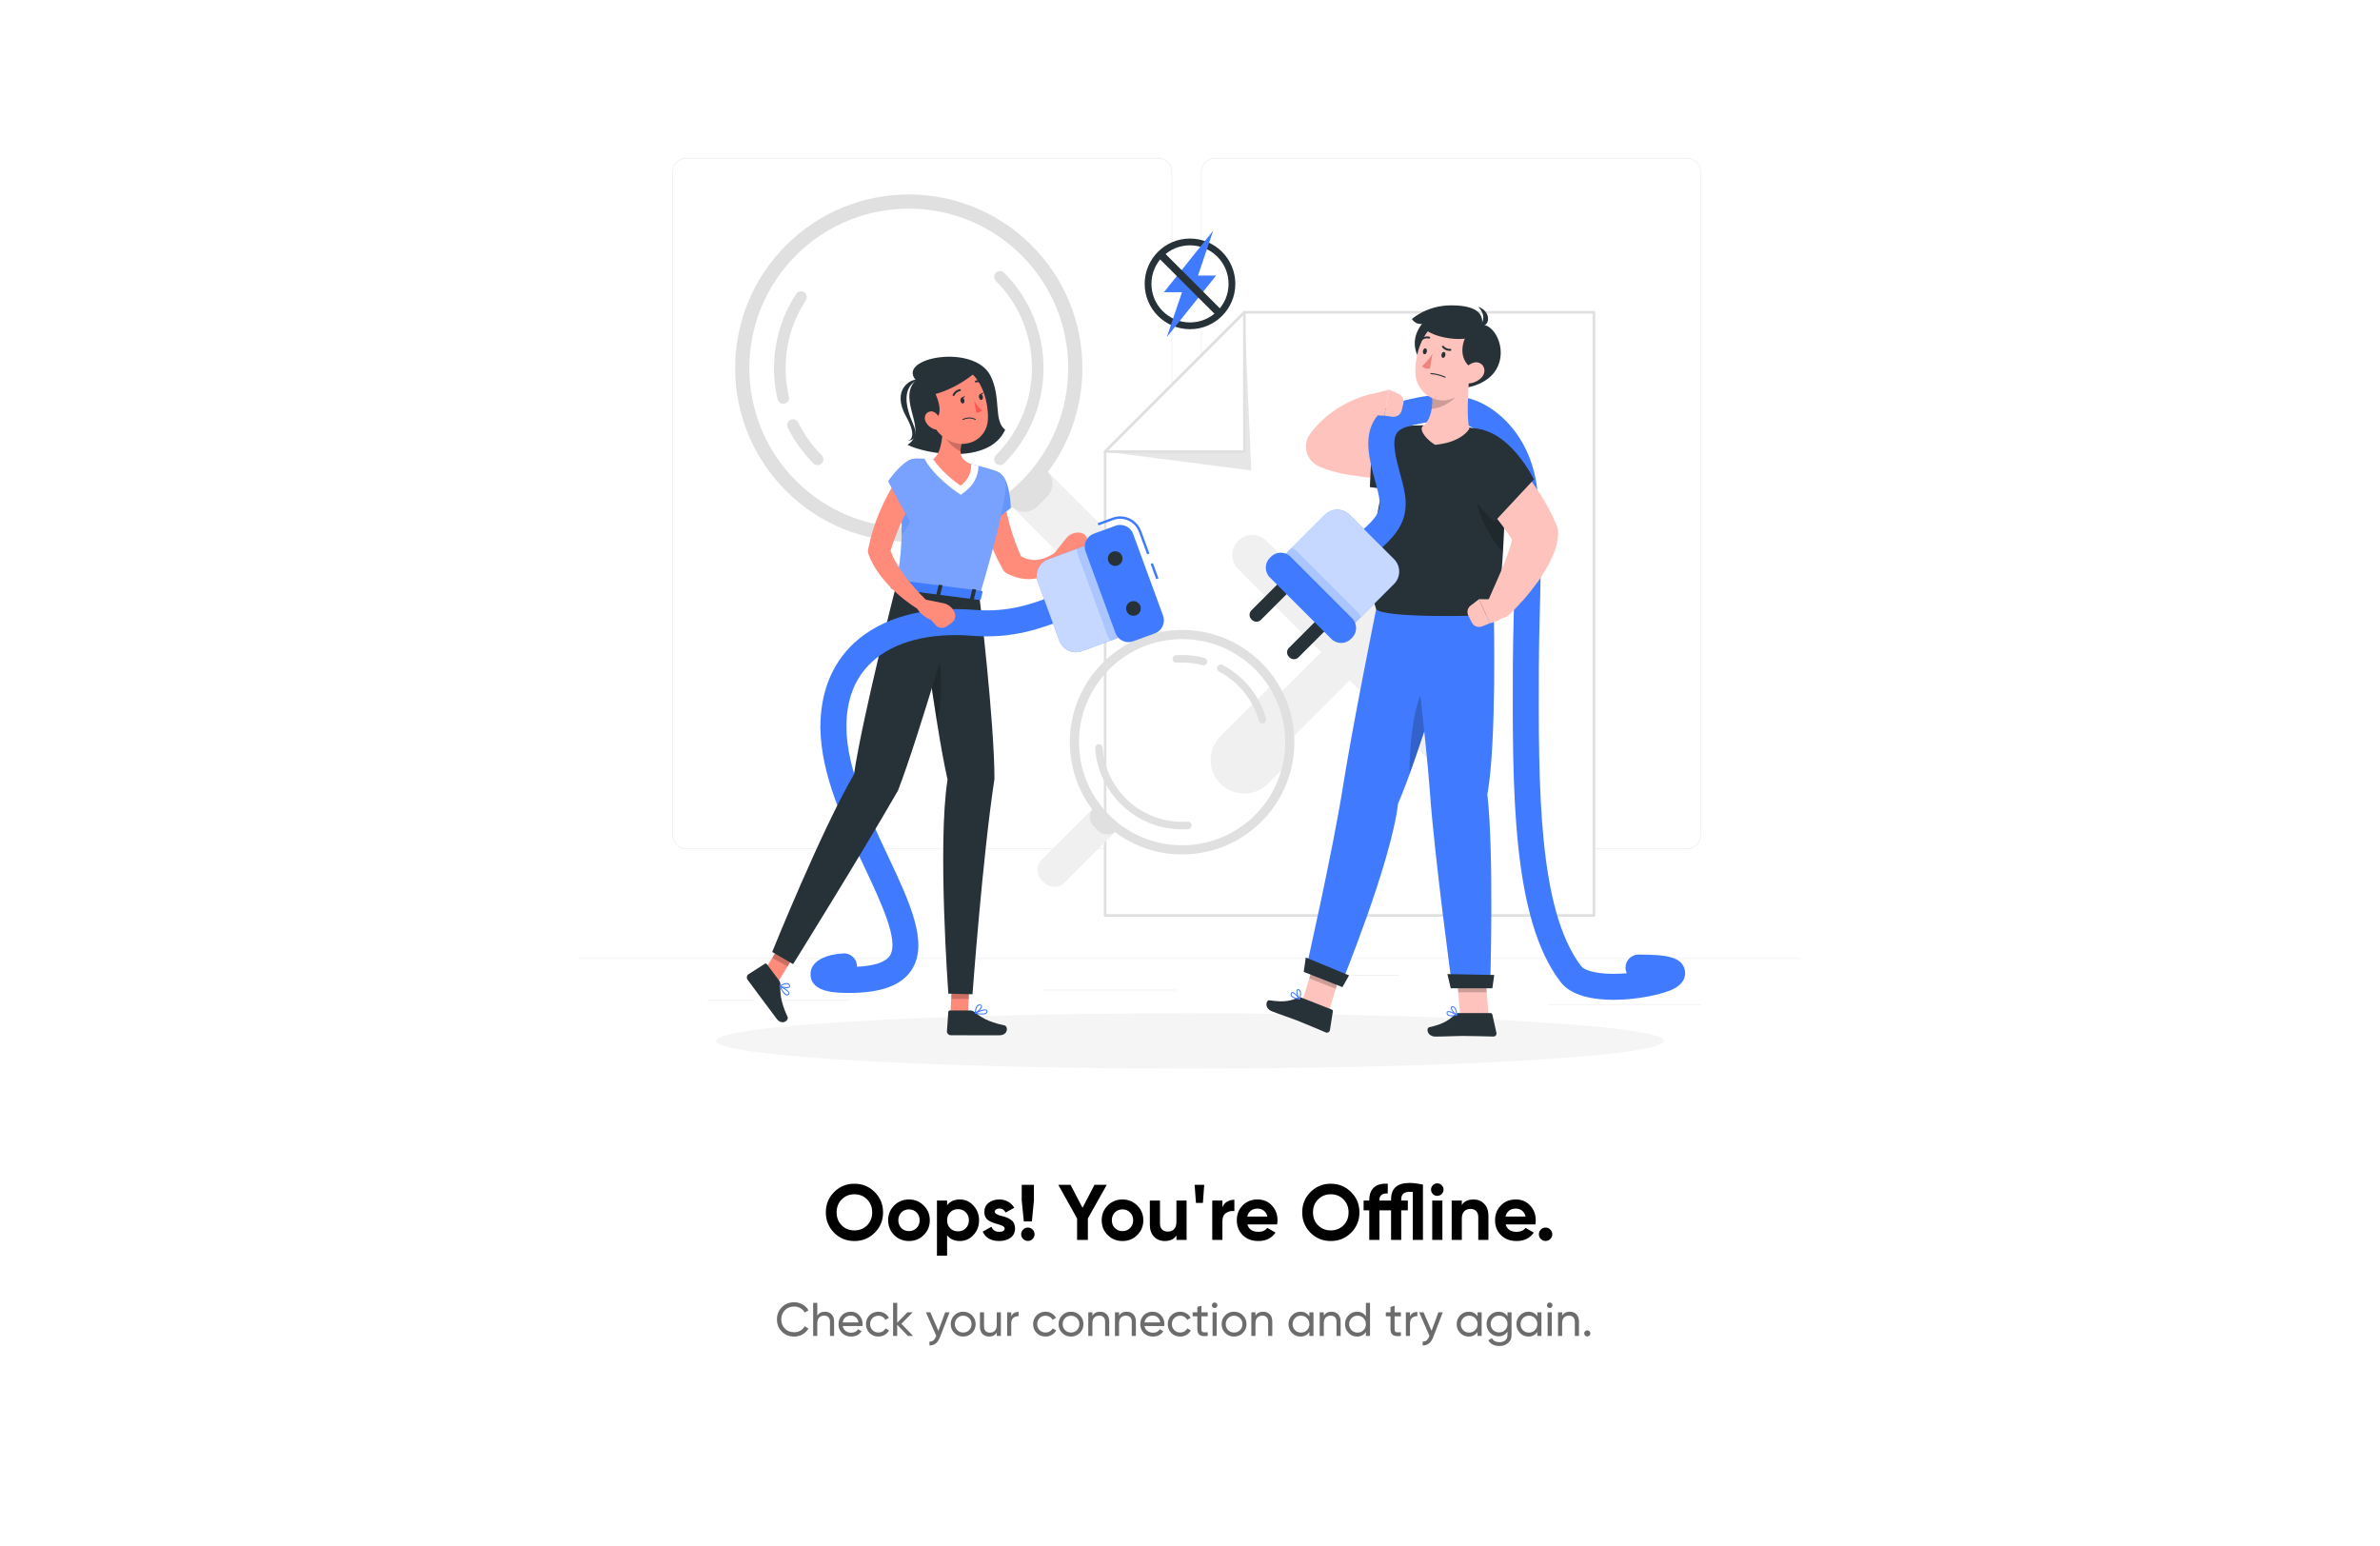 <svg width="1512" height="982" viewBox="0 0 1512 982" fill="none" xmlns="http://www.w3.org/2000/svg">
<rect width="1512" height="982" fill="white"/>
<g clip-path="url(#clip0_3872_17193)">
<path d="M1144.18 608.754H367.822V609.142H1144.18V608.754Z" fill="#EBEBEB"/>
<path d="M735.837 539.506H436.01C431.123 539.506 427.147 535.529 427.147 530.643V109.187C427.147 104.301 431.123 100.324 436.01 100.324H735.837C740.722 100.324 744.698 104.301 744.698 109.187V530.643C744.698 535.529 740.722 539.506 735.837 539.506ZM436.01 100.714C431.336 100.714 427.535 104.515 427.535 109.189V530.645C427.535 535.318 431.336 539.119 436.01 539.119H735.837C740.509 539.119 744.31 535.318 744.31 530.645V109.187C744.31 104.515 740.509 100.713 735.837 100.713L436.01 100.714Z" fill="#EBEBEB"/>
<path d="M1071.68 539.506H771.857C766.97 539.506 762.995 535.529 762.995 530.643V109.187C762.995 104.301 766.972 100.324 771.857 100.324H1071.68C1076.57 100.324 1080.55 104.301 1080.55 109.187V530.643C1080.55 535.529 1076.57 539.506 1071.68 539.506ZM771.857 100.714C767.185 100.714 763.384 104.515 763.384 109.189V530.645C763.384 535.318 767.185 539.119 771.857 539.119H1071.68C1076.36 539.119 1080.16 535.318 1080.16 530.645V109.187C1080.16 104.515 1076.36 100.713 1071.68 100.713L771.857 100.714Z" fill="#EBEBEB"/>
<path d="M1066.39 623.542H1017.37V623.93H1066.39V623.542Z" fill="#EBEBEB"/>
<path d="M888.499 619.328H836.626V619.716H888.499V619.328Z" fill="#EBEBEB"/>
<path d="M1080.55 637.96H983.606V638.349H1080.55V637.96Z" fill="#EBEBEB"/>
<path d="M479.142 635.352H449.276V635.74H479.142V635.352Z" fill="#EBEBEB"/>
<path d="M540.002 635.352H492.968V635.74H540.002V635.352Z" fill="#EBEBEB"/>
<path d="M746.892 628.796H662.182V629.185H746.892V628.796Z" fill="#EBEBEB"/>
<path d="M790.57 198.422L702.087 286.907V581.605H1012.61V198.422H790.57Z" fill="white"/>
<path d="M1012.61 582.44H702.088C701.627 582.44 701.252 582.066 701.252 581.605V286.905C701.252 286.683 701.341 286.472 701.496 286.313L789.979 197.83C790.137 197.674 790.349 197.587 790.571 197.587H1012.61C1013.08 197.587 1013.45 197.961 1013.45 198.422V581.605C1013.45 582.066 1013.07 582.44 1012.61 582.44ZM702.922 580.77H1011.78V199.257H790.915L702.922 287.251V580.77Z" fill="#E0E0E0"/>
<path d="M702.086 286.907L794.924 298.883L790.569 198.422L702.086 286.907Z" fill="#E6E6E6"/>
<path d="M702.087 286.907H790.57V198.422L702.087 286.907Z" fill="white"/>
<path d="M790.57 287.74H702.087C701.749 287.74 701.445 287.537 701.316 287.225C701.187 286.913 701.258 286.553 701.496 286.313L789.979 197.831C790.218 197.593 790.578 197.518 790.89 197.65C791.202 197.779 791.406 198.084 791.406 198.422V286.905C791.406 287.366 791.03 287.74 790.57 287.74ZM704.103 286.07H789.733V200.439L704.103 286.07Z" fill="#E0E0E0"/>
<path d="M875.315 414.341L928.131 361.525C933.071 356.585 933.071 348.5 928.131 343.559C923.19 338.618 915.106 338.618 910.166 343.559L857.35 396.374L804.535 343.559C799.594 338.618 791.509 338.618 786.57 343.559C781.629 348.5 781.629 356.585 786.57 361.525L839.385 414.341L786.57 467.156C781.629 472.095 781.629 480.18 786.57 485.121C791.511 490.062 799.594 490.062 804.535 485.121L857.35 432.306L910.166 485.121C915.106 490.062 923.19 490.062 928.131 485.121C933.071 480.18 933.071 472.095 928.131 467.156L875.315 414.341Z" fill="#F0F0F0"/>
<path d="M714.123 370.627C707.923 376.827 697.87 376.827 691.67 370.627L640.721 319.678L663.173 297.226L714.123 348.175C720.323 354.375 720.323 364.427 714.123 370.627Z" fill="#F0F0F0"/>
<path d="M665.249 315.529L659.025 321.754C654.543 326.235 647.278 326.235 642.797 321.754L640.721 319.678L663.173 297.226L665.249 299.302C669.729 303.783 669.729 311.048 665.249 315.529Z" fill="#E0E0E0"/>
<path d="M499.344 155.851C456.262 198.933 456.262 268.766 499.344 311.846C542.418 354.92 612.259 354.926 655.339 311.846C698.413 268.772 698.413 198.925 655.339 155.851C612.259 112.77 542.418 112.777 499.344 155.851ZM648.965 305.47C609.411 345.024 545.273 345.024 505.719 305.47C466.166 265.917 466.166 201.779 505.719 162.225C545.273 122.671 609.411 122.671 648.965 162.225C688.519 201.78 688.519 265.917 648.965 305.47Z" fill="#E0E0E0"/>
<path d="M635.294 295.49C634.35 295.49 633.404 295.129 632.684 294.409C631.243 292.968 631.241 290.631 632.684 289.19C663.198 258.675 663.198 209.022 632.684 178.507C631.241 177.064 631.243 174.727 632.684 173.288C634.125 171.847 636.463 171.847 637.902 173.288C671.295 206.682 671.295 261.016 637.902 294.41C637.182 295.129 636.238 295.49 635.294 295.49Z" fill="#E0E0E0"/>
<path d="M497.596 256.498C495.923 256.498 494.41 255.355 494.007 253.658C488.574 230.706 492.875 206.308 505.81 186.721C506.932 185.016 509.221 184.548 510.923 185.674C512.624 186.797 513.092 189.085 511.969 190.787C500.155 208.682 496.225 230.979 501.19 251.958C501.661 253.941 500.434 255.931 498.45 256.399C498.162 256.467 497.877 256.498 497.596 256.498Z" fill="#E0E0E0"/>
<path d="M519.39 295.49C518.445 295.49 517.5 295.13 516.779 294.409C510.1 287.728 504.615 280.081 500.481 271.682C499.58 269.853 500.332 267.642 502.161 266.741C503.983 265.833 506.201 266.592 507.101 268.421C510.881 276.093 515.893 283.081 522 289.189C523.442 290.631 523.441 292.968 522 294.408C521.279 295.13 520.335 295.49 519.39 295.49Z" fill="#E0E0E0"/>
<path d="M663.31 560.724L661.782 559.196C658.195 555.61 658.195 549.793 661.782 546.205L695.49 512.497L710.008 527.015L676.3 560.723C672.713 564.311 666.897 564.311 663.31 560.724Z" fill="#F0F0F0"/>
<path d="M697.523 527.709L694.796 524.982C691.54 521.726 691.54 516.447 694.796 513.191L695.489 512.499L710.007 527.016L709.314 527.709C706.058 530.965 700.779 530.965 697.523 527.709Z" fill="#E0E0E0"/>
<path d="M809.333 433.759L775.333 467.759C767.037 476.055 767.037 489.633 775.333 497.931C783.629 506.229 797.208 506.227 805.506 497.931L819.258 484.179C822.098 467.015 818.791 449.019 809.333 433.759Z" fill="#F0F0F0"/>
<path d="M822.138 466.563C819.402 427.262 785.331 397.629 746.032 400.365C706.739 403.101 677.098 437.172 679.834 476.473C682.57 515.766 716.647 545.407 755.94 542.671C795.239 539.934 824.874 505.856 822.138 466.563ZM685.649 476.067C683.136 439.984 710.354 408.694 746.436 406.181C782.519 403.669 813.81 430.885 816.322 466.968C818.834 503.052 791.617 534.342 755.535 536.855C719.451 539.367 688.161 512.149 685.649 476.067Z" fill="#E0E0E0"/>
<path d="M714.661 513.281C703.962 503.974 696.804 490.594 695.742 475.363C695.651 474.048 696.642 472.91 697.957 472.817C699.271 472.725 700.411 473.716 700.504 475.033C702.441 502.87 726.67 523.94 754.504 522.002C755.818 521.911 756.959 522.904 757.05 524.218C757.14 525.533 756.15 526.673 754.835 526.764C739.606 527.823 725.363 522.589 714.661 513.281Z" fill="#E0E0E0"/>
<path d="M800.47 459.057C800.13 458.76 799.869 458.364 799.739 457.897C796.023 444.538 786.811 433.161 774.471 426.681C773.299 426.07 772.855 424.626 773.467 423.461C774.078 422.293 775.522 421.845 776.687 422.456C790.194 429.551 800.27 442 804.335 456.619C804.689 457.889 803.945 459.204 802.676 459.557C801.875 459.779 801.052 459.565 800.47 459.057Z" fill="#E0E0E0"/>
<path d="M745.741 420.452C745.28 420.051 744.972 419.474 744.925 418.817C744.835 417.502 745.826 416.362 747.141 416.27C753.236 415.846 759.293 416.416 765.146 417.964C766.424 418.306 767.181 419.609 766.844 420.882C766.507 422.157 765.201 422.916 763.926 422.579C758.58 421.164 753.046 420.646 747.473 421.034C746.815 421.079 746.2 420.854 745.741 420.452Z" fill="#E0E0E0"/>
<path d="M756.001 678.879C922.269 678.879 1057.06 671.008 1057.06 661.298C1057.06 651.588 922.269 643.717 756.001 643.717C589.734 643.717 454.948 651.588 454.948 661.298C454.948 671.008 589.734 678.879 756.001 678.879Z" fill="#F5F5F5"/>
<path d="M581.823 241.516C569.307 254.098 590.585 273.653 576.527 282.62C587.994 288.387 628.215 295.698 638.577 273.052C630.985 267.153 636.257 252.638 629.248 238.72C618.843 218.061 569.307 227.205 581.823 241.516Z" fill="#263238"/>
<path d="M582.957 241.184C579.055 240.529 565.896 247.088 575.684 264.681C583.592 278.893 577.007 279.91 577.007 279.91C577.007 279.91 584.817 280.129 580.158 269.555C575.181 258.264 572.858 246.55 582.957 241.184Z" fill="#263238"/>
<path d="M675.237 352.892C674.267 351.039 671.978 350.321 670.123 351.29L669.199 351.773C668.91 351.924 668.346 352.299 667.893 352.551C667.42 352.84 666.929 353.111 666.43 353.363C665.438 353.874 664.409 354.287 663.396 354.645C661.365 355.36 659.344 355.737 657.425 355.768C655.501 355.815 653.68 355.465 651.913 354.883C650.805 354.493 649.723 353.973 648.658 353.366C647.327 350.413 646.057 347.433 644.963 344.363C643.643 340.77 642.484 337.103 641.464 333.392C640.446 329.682 639.539 325.933 638.789 322.16C638.401 320.276 638.056 318.387 637.749 316.502L637.334 313.69C637.193 312.786 637.069 311.774 636.985 311.058L636.949 310.749C636.462 306.629 632.799 303.598 628.628 303.929C624.355 304.269 621.167 308.007 621.507 312.28C621.611 313.592 621.712 314.601 621.847 315.714C621.972 316.807 622.149 317.873 622.304 318.946C622.647 321.079 623.029 323.195 623.459 325.301C624.335 329.505 625.409 333.661 626.72 337.754C627.335 339.809 628.082 341.831 628.782 343.862C629.583 345.865 630.314 347.885 631.206 349.855C632.85 353.841 634.879 357.686 636.972 361.479L637.162 361.825C637.699 362.803 638.514 363.645 639.569 364.219C642.416 365.771 645.609 366.938 648.966 367.547C652.33 368.151 655.856 368.047 659.144 367.325C662.432 366.561 665.458 365.205 668.076 363.443C669.39 362.566 670.587 361.564 671.714 360.513C672.276 359.985 672.818 359.44 673.34 358.866C673.88 358.256 674.292 357.742 674.904 356.933C675.756 355.802 675.938 354.232 675.237 352.892Z" fill="#FF8B7B"/>
<path d="M685.585 338.358L685.138 338.347C682.115 338.274 679.233 339.622 677.349 341.985L669.851 351.394L669.788 357.826C675.806 360.217 683.452 353.765 683.452 353.765L687.316 352.798C690.01 352.124 691.755 349.522 691.358 346.773L690.811 342.991C690.433 340.379 688.225 338.421 685.585 338.358Z" fill="#FF8B7B"/>
<path d="M636.794 302.064C641.809 307.216 642.129 322.61 642.129 322.61L622.056 338.75C622.056 338.75 613.825 315.938 618.377 307.878C622.244 301.035 630.406 295.501 636.794 302.064Z" fill="#407BFF"/>
<g opacity="0.2">
<path d="M636.794 302.064C641.809 307.216 642.129 322.61 642.129 322.61L622.056 338.75C622.056 338.75 613.825 315.938 618.377 307.878C622.244 301.035 630.406 295.501 636.794 302.064Z" fill="white"/>
</g>
<path d="M603.61 647.987L614.691 649.211L616.209 619.083L605.129 617.86L603.61 647.987Z" fill="#FF8B7B"/>
<path d="M616.512 641.964H603.482C602.915 641.964 602.484 642.358 602.445 642.911L601.577 655.233C601.487 656.511 602.668 657.686 603.98 657.699C609.478 657.749 609.531 657.724 616.38 657.724C620.594 657.724 629.052 657.724 634.87 657.724C640.561 657.724 640.575 651.971 638.114 651.449C627.078 649.112 622.776 645.89 618.889 642.816C618.192 642.262 617.341 641.964 616.512 641.964Z" fill="#263238"/>
<path opacity="0.2" d="M616.206 619.091L615.425 634.62L604.278 634.634L605.121 617.867L616.206 619.091Z" fill="black"/>
<path d="M622.193 378.752C622.193 378.752 631.773 459.077 631.773 494.789C624.213 544.476 617.82 631.673 617.82 631.673L602.472 631.279C602.472 631.279 595.5 536.304 601.967 495.308C593.687 458.56 583.468 373.786 583.468 373.786L622.193 378.752Z" fill="#263238"/>
<path opacity="0.2" d="M592.62 401.114C590.68 401.968 588.925 402.899 587.31 403.877C589.422 419.731 592.201 439.683 595.151 458.098C600.182 442.944 597.465 409.622 592.62 401.114Z" fill="black"/>
<path d="M483.556 620.026L492.696 626.409L508.468 600.695L499.329 594.312L483.556 620.026Z" fill="#FF8B7B"/>
<path d="M495.012 623.041L487.222 612.595C486.884 612.14 486.311 612.03 485.844 612.329L475.447 619C474.369 619.691 474.131 621.341 474.908 622.4C478.154 626.838 478.206 626.866 482.3 632.356C484.819 635.733 489.874 642.514 493.352 647.178C496.754 651.74 501.375 648.312 500.321 646.028C495.598 635.785 495.609 630.409 495.75 625.456C495.778 624.566 495.508 623.706 495.012 623.041Z" fill="#263238"/>
<path opacity="0.2" d="M508.461 600.701L500.333 613.956L490.543 608.626L499.319 594.314L508.461 600.701Z" fill="black"/>
<path d="M539.655 630.811C531.718 630.811 515.197 630.811 514.919 619.133C514.698 609.969 526.036 606.171 535.811 605.705C540.377 605.469 544.237 609.006 544.456 613.563C544.465 613.771 544.468 613.978 544.462 614.181C555.546 613.655 562.722 611.234 565.343 607.099C571.262 597.77 559.934 573.728 548.978 550.478C536.098 523.142 521.501 492.16 521.214 462.493C521.17 457.93 524.833 454.196 529.396 454.152C529.423 454.152 529.449 454.152 529.477 454.152C534.002 454.152 537.692 457.8 537.736 462.334C537.986 488.387 551.766 517.633 563.924 543.436C577.957 573.224 590.079 598.947 579.296 615.948C572.953 625.951 559.986 630.811 539.655 630.811Z" fill="#407BFF"/>
<path d="M609.91 377.175C609.91 377.175 583.424 468.967 570.482 502.253C545.43 545.823 503.849 612.515 503.849 612.515L490.567 604.812C490.567 604.812 521.63 527.799 542.514 491.932C548.113 454.681 569.309 371.966 569.309 371.966L609.91 377.175Z" fill="#263238"/>
<path d="M497.397 630.537C498.117 631.503 498.914 632.259 499.709 632.421C500.252 632.531 500.754 632.36 501.198 631.915C501.528 631.582 501.566 631.211 501.539 630.957C501.344 629.095 496.538 626.679 495.577 626.213C495.467 626.16 495.338 626.199 495.257 626.313C495.176 626.426 495.161 626.586 495.218 626.712C495.723 627.808 496.499 629.334 497.397 630.537ZM500.706 630.479C500.865 630.693 500.963 630.892 500.982 631.069C500.991 631.154 500.982 631.258 500.851 631.388C500.538 631.702 500.202 631.818 499.822 631.741C498.807 631.536 497.459 629.879 496.142 627.252C497.852 628.154 499.959 629.477 500.706 630.479Z" fill="#407BFF"/>
<path d="M495.251 626.77C495.275 626.802 495.304 626.827 495.337 626.847C496.877 627.709 500.926 628.386 501.805 627.106C501.998 626.827 502.141 626.343 501.728 625.627C500.125 622.864 495.523 626.097 495.327 626.237C495.236 626.302 495.178 626.423 495.18 626.552C495.183 626.636 495.208 626.712 495.251 626.77ZM501.148 625.861C501.19 625.917 501.229 625.976 501.265 626.038C501.434 626.33 501.473 626.544 501.381 626.676C500.872 627.419 497.882 627.164 496.143 626.478C497.31 625.771 500.034 624.367 501.148 625.861Z" fill="#407BFF"/>
<path d="M623.947 644.534C625.15 644.534 626.234 644.348 626.839 643.807C627.252 643.438 627.415 642.935 627.324 642.311C627.255 641.848 626.979 641.595 626.76 641.464C625.15 640.509 620.341 642.916 619.392 643.41C619.284 643.466 619.239 643.593 619.281 643.725C619.323 643.857 619.442 643.966 619.577 643.994C620.757 644.245 622.447 644.534 623.947 644.534ZM625.878 641.848C626.145 641.848 626.363 641.888 626.516 641.98C626.589 642.023 626.668 642.093 626.695 642.276C626.76 642.716 626.651 643.054 626.363 643.312C625.591 644.003 623.457 644.095 620.563 643.579C622.308 642.745 624.628 641.848 625.878 641.848Z" fill="#407BFF"/>
<path d="M619.646 644.001C619.686 644.001 619.723 643.994 619.759 643.978C621.371 643.259 624.333 640.416 623.835 638.947C623.726 638.626 623.423 638.222 622.602 638.126C619.428 637.759 619.271 643.382 619.265 643.621C619.262 643.734 619.326 643.852 619.43 643.927C619.497 643.976 619.573 644.001 619.646 644.001ZM622.442 638.731C622.51 638.731 622.582 638.736 622.655 638.744C622.989 638.783 623.184 638.879 623.236 639.031C623.524 639.883 621.534 642.129 619.944 643.113C620.076 641.754 620.577 638.731 622.442 638.731Z" fill="#407BFF"/>
<path d="M569.309 371.967C579.52 373.276 601.212 376.049 622.19 378.742C634.125 338.584 638.041 319.197 639.106 309.852C639.659 305.006 636.734 300.438 632.082 298.973C628.921 297.976 624.978 296.8 621.002 295.785C619.642 295.436 618.267 295.105 616.915 294.805C609.172 293.086 601.849 292.428 592.904 291.715C591.711 291.616 590.525 291.549 589.339 291.484C586.996 291.372 584.706 291.329 582.569 291.329C575.861 291.327 570.609 297.064 571.192 303.746C571.602 308.438 571.933 312.733 572.181 316.706C572.775 325.994 572.953 333.482 572.82 340.009C572.545 352.155 571.18 360.99 569.309 371.967Z" fill="#407BFF"/>
<g opacity="0.3">
<path d="M569.309 371.967C579.52 373.276 601.212 376.049 622.19 378.742C634.125 338.584 638.041 319.197 639.106 309.852C639.659 305.006 636.734 300.438 632.082 298.973C628.921 297.976 624.978 296.8 621.002 295.785C619.642 295.436 618.267 295.105 616.915 294.805C609.172 293.086 601.849 292.428 592.904 291.715C591.711 291.616 590.525 291.549 589.339 291.484C586.996 291.372 584.706 291.329 582.569 291.329C575.861 291.327 570.609 297.064 571.192 303.746C571.602 308.438 571.933 312.733 572.181 316.706C572.775 325.994 572.953 333.482 572.82 340.009C572.545 352.155 571.18 360.99 569.309 371.967Z" fill="white"/>
</g>
<path opacity="0.3" d="M572.818 340.011C579.808 330.977 582.326 320.642 580.067 314.933L572.181 316.708C572.772 325.996 572.953 333.483 572.818 340.011Z" fill="#407BFF"/>
<path d="M621.001 295.793C619.634 295.435 618.268 295.109 616.917 294.799C609.169 293.091 601.84 292.423 592.897 291.709C591.701 291.616 590.521 291.554 589.341 291.492C588.642 291.461 587.959 291.429 587.276 291.398L588.906 294.116C589.123 294.488 594.403 303.121 607.601 312.407L610.411 314.363L613.113 312.298C620.643 306.537 621.622 299.317 621.622 295.948C621.42 295.901 621.202 295.839 621.001 295.793Z" fill="white"/>
<path d="M598.722 275.733C598.229 282.269 596.69 288.928 592.895 291.72C592.895 291.72 597.735 299.779 610.287 308.592C618.144 302.581 616.909 294.801 616.909 294.801C608.557 291.638 609.124 285.904 612.672 276.668L606.152 273.157C603.62 270.364 599.005 271.976 598.722 275.733Z" fill="#FF8B7B"/>
<path opacity="0.2" d="M606.143 273.151C603.758 270.516 599.502 271.808 598.807 275.139C601.478 280.037 604.907 284.149 610.212 286.807C610.141 284.04 611.119 280.677 612.661 276.662L606.143 273.151Z" fill="black"/>
<path d="M588.579 255.238C591.82 267.856 592.922 273.268 600.633 278.583C612.231 286.576 627.023 279.836 627.617 266.502C628.153 254.502 622.764 235.88 609.286 233.203C596.006 230.563 585.337 242.619 588.579 255.238Z" fill="#FF8B7B"/>
<path d="M620.697 235.745C607.759 247.131 594.357 250.302 594.357 250.302C594.357 250.302 603.989 270.81 585.948 265.635C580.717 248.167 586.022 239.11 590.55 234.84C604.911 230.18 615.004 228.627 620.697 235.745Z" fill="#263238"/>
<path d="M587.968 267.673C589.08 270.134 591.224 271.855 593.313 272.605C596.454 273.735 598.268 270.984 597.597 267.891C596.993 265.108 594.631 261.166 591.38 261.368C588.178 261.57 586.698 264.858 587.968 267.673Z" fill="#FF8B7B"/>
<path d="M568.912 368.764L565.92 373.192C565.689 373.536 566.075 373.966 566.685 374.045L622.147 381.156C622.623 381.217 623.049 381.035 623.117 380.739L624.201 376.067C624.275 375.742 623.898 375.413 623.376 375.346L569.823 368.478C569.431 368.427 569.061 368.542 568.912 368.764Z" fill="#407BFF"/>
<path d="M575.338 375.674L573.903 375.489C573.618 375.452 573.419 375.278 573.462 375.099L574.923 369.036C574.965 368.859 575.234 368.744 575.52 368.78L576.954 368.963C577.24 369 577.439 369.174 577.395 369.353L575.934 375.418C575.892 375.596 575.624 375.711 575.338 375.674Z" fill="#263238"/>
<path d="M618.052 381.152L616.617 380.968C616.331 380.931 616.132 380.757 616.176 380.579L617.637 374.515C617.679 374.338 617.949 374.222 618.235 374.259L619.669 374.442C619.955 374.48 620.154 374.654 620.11 374.832L618.649 380.895C618.607 381.072 618.337 381.189 618.052 381.152Z" fill="#263238"/>
<path d="M596.696 378.413L595.261 378.23C594.975 378.194 594.777 378.019 594.82 377.84L596.281 371.775C596.323 371.598 596.593 371.482 596.879 371.519L598.314 371.702C598.599 371.739 598.798 371.913 598.755 372.092L597.294 378.155C597.25 378.335 596.981 378.45 596.696 378.413Z" fill="#263238"/>
<path d="M610.197 254.697C610.397 255.738 611.11 256.474 611.79 256.343C612.47 256.213 612.858 255.264 612.658 254.224C612.457 253.184 611.745 252.448 611.065 252.578C610.386 252.708 609.996 253.657 610.197 254.697Z" fill="#263238"/>
<path d="M621.948 252.436C622.148 253.477 622.861 254.212 623.541 254.082C624.221 253.952 624.609 253.003 624.409 251.963C624.208 250.922 623.496 250.186 622.816 250.317C622.136 250.447 621.747 251.396 621.948 252.436Z" fill="#263238"/>
<path d="M622.531 250.432L624.889 249.232C624.889 249.232 623.982 251.429 622.531 250.432Z" fill="#263238"/>
<path d="M618.842 254.77C618.842 254.77 621.468 258.907 623.826 260.694C622.701 262.239 620.254 262.102 620.254 262.102L618.842 254.77Z" fill="#FF5652"/>
<path d="M611.505 266.295C611.425 266.386 611.402 266.52 611.458 266.635C611.533 266.79 611.719 266.854 611.873 266.779C616.045 264.76 619.424 266.732 619.458 266.753C619.605 266.841 619.799 266.788 619.885 266.645C619.973 266.498 619.925 266.309 619.779 266.218C619.63 266.128 616.088 264.048 611.602 266.218C611.565 266.239 611.533 266.265 611.505 266.295Z" fill="#263238"/>
<path d="M606.156 251.494C606.243 251.435 606.317 251.354 606.367 251.252C607.592 248.764 609.864 248.463 609.887 248.46C610.225 248.42 610.471 248.109 610.43 247.769C610.39 247.429 610.079 247.185 609.738 247.226C609.617 247.24 606.772 247.615 605.25 250.702C605.098 251.01 605.226 251.384 605.533 251.534C605.741 251.637 605.977 251.614 606.156 251.494Z" fill="#263238"/>
<path d="M625.438 243.628C625.465 243.602 625.491 243.572 625.513 243.538C625.707 243.255 625.635 242.867 625.353 242.673C622.518 240.723 619.852 241.786 619.74 241.833C619.421 241.963 619.271 242.327 619.401 242.645C619.532 242.962 619.893 243.112 620.21 242.984C620.31 242.943 622.392 242.147 624.648 243.698C624.898 243.87 625.23 243.834 625.438 243.628Z" fill="#263238"/>
<path d="M610.776 252.693L613.134 251.492C613.134 251.492 612.229 253.69 610.776 252.693Z" fill="#263238"/>
<path d="M529.473 470.675C524.948 470.675 521.258 467.028 521.214 462.495C521.001 440.437 528.349 421.822 542.46 408.658C559.832 392.451 586.937 384.925 618.796 387.44C641.139 389.213 655.468 383.763 672.055 377.455C674.782 376.419 677.538 375.371 680.364 374.341C684.645 372.775 689.391 374.99 690.952 379.278C692.512 383.565 690.303 388.305 686.016 389.865C683.266 390.867 680.583 391.889 677.928 392.896C661.025 399.326 643.549 405.962 617.492 403.91C590.308 401.75 567.67 407.733 553.729 420.738C542.949 430.797 537.567 444.791 537.736 462.334C537.78 466.896 534.117 470.631 529.557 470.675C529.529 470.675 529.501 470.675 529.473 470.675Z" fill="#407BFF"/>
<path d="M687.278 413.697L720.529 401.517L699.155 343.165L665.903 355.344C660.157 357.45 657.177 363.873 659.281 369.62L673.001 407.074C675.106 412.823 681.53 415.802 687.278 413.697Z" fill="#407BFF"/>
<path opacity="0.7" d="M687.278 413.697L720.529 401.517L699.155 343.165L665.903 355.344C660.157 357.45 657.177 363.873 659.281 369.62L673.001 407.074C675.106 412.823 681.53 415.802 687.278 413.697Z" fill="white"/>
<path opacity="0.2" d="M684.324 348.591L699.156 343.158L720.532 401.519L705.702 406.952C704.729 406.023 703.974 404.876 703.485 403.54L684.835 352.627C684.346 351.292 684.18 349.928 684.324 348.591Z" fill="#407BFF"/>
<path d="M732.445 357.744L730.987 358.278L734.541 367.982L735.999 367.448L732.445 357.744Z" fill="#407BFF"/>
<path d="M728.76 352.184L723.515 337.865C721.703 332.915 716.933 329.589 711.646 329.589C710.172 329.589 708.719 329.847 707.329 330.356L697.882 333.817L697.348 332.359L706.795 328.898C708.359 328.327 709.99 328.037 711.646 328.037C717.58 328.037 722.935 331.771 724.973 337.331L730.218 351.65L728.76 352.184Z" fill="#407BFF"/>
<path d="M719.876 407.433L733.708 402.367C738.219 400.715 740.557 395.673 738.905 391.162L719.872 339.201C718.22 334.69 713.178 332.352 708.667 334.004L694.836 339.07C690.325 340.722 687.987 345.764 689.639 350.275L708.672 402.236C710.323 406.747 715.366 409.085 719.876 407.433Z" fill="#407BFF"/>
<path d="M712.848 353.287C713.733 355.703 712.493 358.378 710.077 359.263C707.661 360.148 704.985 358.908 704.1 356.492C703.215 354.076 704.456 351.4 706.872 350.515C709.288 349.632 711.963 350.872 712.848 353.287Z" fill="#263238"/>
<path d="M724.442 384.945C725.327 387.361 724.086 390.037 721.67 390.922C719.254 391.807 716.579 390.566 715.694 388.15C714.809 385.734 716.049 383.059 718.465 382.174C720.881 381.289 723.557 382.529 724.442 384.945Z" fill="#263238"/>
<path d="M588.363 381.205L588.23 381.073C585.803 378.651 583.241 376.011 580.936 373.336C578.584 370.671 576.35 367.937 574.294 365.14C572.221 362.356 570.375 359.474 568.769 356.583C567.566 354.383 566.56 352.152 565.785 349.95C566.712 346.857 567.7 343.784 568.88 340.758C570.235 337.178 571.763 333.648 573.421 330.176C575.081 326.706 576.851 323.279 578.756 319.936C579.697 318.258 580.672 316.606 581.676 314.98L583.203 312.584C583.689 311.809 584.259 310.962 584.663 310.367L584.837 310.111C587.167 306.678 586.385 301.988 583.016 299.507C579.565 296.965 574.707 297.701 572.165 301.153C571.386 302.214 570.8 303.043 570.171 303.971C569.55 304.878 568.985 305.799 568.401 306.713C567.263 308.55 566.165 310.399 565.111 312.272C563.02 316.023 561.108 319.868 559.419 323.818C558.54 325.774 557.779 327.791 556.978 329.784C556.27 331.822 555.501 333.828 554.883 335.901C553.516 339.99 552.531 344.224 551.629 348.461L551.55 348.831C551.318 349.928 551.382 351.101 551.797 352.233C553.317 356.392 555.416 360.088 557.736 363.47C560.06 366.85 562.683 369.889 565.409 372.733C568.172 375.55 571.061 378.169 574.091 380.582C577.17 382.979 580.196 385.208 583.658 387.265C585.143 388.147 587.09 387.951 588.366 386.673C589.875 385.158 589.872 382.711 588.363 381.205Z" fill="#FF8B7B"/>
<path d="M606.352 388.918L606.158 388.515C604.845 385.791 602.332 383.839 599.37 383.24L587.578 380.855L581.826 383.729C582.44 390.176 591.667 394.041 591.667 394.041L594.289 397.04C596.117 399.13 599.228 399.498 601.494 397.893L604.612 395.682C606.762 394.154 607.498 391.295 606.352 388.918Z" fill="#FF8B7B"/>
<path d="M577.736 292.394C571.203 295.394 564.234 305.755 564.234 305.755L578.269 331.926C578.269 331.926 594.166 313.611 592.821 304.451C591.681 296.675 586.06 288.575 577.736 292.394Z" fill="#407BFF"/>
<g opacity="0.3">
<path d="M577.736 292.394C571.203 295.394 564.234 305.755 564.234 305.755L578.269 331.926C578.269 331.926 594.166 313.611 592.821 304.451C591.681 296.675 586.06 288.575 577.736 292.394Z" fill="white"/>
</g>
<path d="M1025.07 635.202C1011.39 635.204 997.939 632.386 991.426 623.88C960.547 583.561 960.828 502.3 961.098 423.714C961.244 381.413 964.587 341.457 959.89 310.415C957.12 292.115 947.529 279.544 937.708 273.055C923.243 263.499 903.357 268.63 894.864 270.824C890.448 271.967 885.944 269.31 884.801 264.891C883.661 260.474 886.318 255.969 890.734 254.827C901.353 252.083 926.224 245.664 946.816 259.27C960.702 268.445 972.723 284.82 976.223 307.942C981.112 340.24 977.766 380.814 977.619 423.769C977.358 499.587 977.088 577.985 1004.54 613.834C1006.76 616.725 1015.43 619.312 1029.77 618.574C1031.04 618.511 1032.29 618.422 1033.51 618.317C1032.98 617.225 1032.68 616 1032.68 614.705C1032.68 610.143 1036.38 606.445 1040.94 606.445C1058.99 606.445 1068.49 607.963 1070.33 616.256C1070.86 618.63 1071.14 624.593 1062.4 628.658C1055.89 631.693 1040.33 635.202 1025.07 635.202Z" fill="#407BFF"/>
<path d="M844.303 642.321L827.451 635.701L836.341 606.49L853.191 613.11L844.303 642.321Z" fill="#FFC3BD"/>
<path d="M827.056 633.909L846.034 641.367C846.534 641.562 846.831 642.081 846.747 642.612L844.892 654.436C844.699 655.662 843.393 656.381 842.246 655.908C837.481 653.94 830.024 650.686 823.98 648.31C820.261 646.849 813.196 644.519 808.061 642.502C803.04 640.528 804.251 635.143 806.533 635.51C816.769 637.151 820.689 635.409 824.773 633.883C825.511 633.606 826.324 633.622 827.056 633.909Z" fill="#263238"/>
<path opacity="0.2" d="M853.193 613.121L836.337 606.496L831.763 621.557L848.62 628.181L853.193 613.121Z" fill="black"/>
<path d="M874.27 387.039C874.27 387.039 859.027 462.412 853.19 499.579C846.647 541.242 829.328 617.337 829.328 617.337L851.734 626.141C851.734 626.141 883.732 548.235 888.193 510.495C901.62 479.841 928.331 389.588 928.331 389.588L874.27 387.039Z" fill="#407BFF"/>
<path d="M828.254 617.472L852.843 627.134L857.046 619.688L829.551 608.291L828.254 617.472Z" fill="#263238"/>
<path d="M822.228 634.23C821.298 633.864 820.489 633.364 820.118 632.681C819.825 632.14 819.826 631.547 820.12 630.914C820.34 630.443 820.686 630.314 820.938 630.289C822.571 630.125 825.557 634.101 825.893 634.555C825.967 634.656 825.975 634.791 825.911 634.899C825.848 635.007 825.725 635.066 825.601 635.048C824.671 634.92 823.359 634.676 822.228 634.23ZM821.405 630.983C821.253 630.924 821.118 630.896 821 630.909C820.907 630.918 820.786 630.957 820.683 631.178C820.472 631.626 820.468 632.022 820.663 632.384C821.112 633.208 822.679 633.913 824.919 634.311C823.854 632.971 822.343 631.353 821.405 630.983Z" fill="#407BFF"/>
<path d="M825.531 635.03C825.483 635.011 825.441 634.982 825.405 634.941C824.41 633.757 823.016 630.114 823.811 628.852C823.955 628.622 824.306 628.268 825.031 628.454C825.498 628.577 825.868 628.864 826.119 629.313C827.084 631.033 825.989 634.677 825.942 634.831C825.908 634.941 825.818 635.024 825.706 635.045C825.647 635.058 825.587 635.052 825.531 635.03ZM825.011 629.102C824.967 629.085 824.924 629.071 824.877 629.058C824.483 628.956 824.382 629.116 824.34 629.184C823.871 629.929 824.634 632.567 825.517 634.018C825.779 632.931 826.199 630.72 825.579 629.616C825.435 629.364 825.25 629.195 825.011 629.102Z" fill="#407BFF"/>
<path opacity="0.2" d="M907.136 432.724C898.694 443.198 895.358 469.863 895.39 492.101C901.09 476.406 907.616 456.465 913.364 438.359L907.136 432.724Z" fill="black"/>
<path d="M945.689 645.135H927.584L925.174 614.697H943.279L945.689 645.135Z" fill="#FFC3BD"/>
<path d="M926.561 643.613H946.953C947.49 643.613 947.956 643.986 948.072 644.511L950.668 656.193C950.937 657.404 949.985 658.552 948.744 658.53C943.589 658.442 935.459 658.139 928.966 658.139C924.971 658.139 917.543 658.553 912.026 658.553C906.63 658.553 905.789 653.099 908.046 652.604C918.173 650.388 921.185 647.334 924.427 644.419C925.011 643.896 925.775 643.613 926.561 643.613Z" fill="#263238"/>
<path opacity="0.2" d="M943.282 614.705H925.169L926.421 630.395H944.533L943.282 614.705Z" fill="black"/>
<path d="M896.195 387.998C896.195 387.998 906.225 471.978 908.335 502.212C911.271 544.283 922.617 627.356 922.617 627.356H946.69C946.69 627.356 949.272 542.516 944.912 504.765C950.911 471.843 949.013 390.518 949.013 390.518L896.195 387.998Z" fill="#407BFF"/>
<path d="M921.664 627.876H948.083L949.272 619.408L919.513 618.857L921.664 627.876Z" fill="#263238"/>
<path d="M922.187 645.678C921.187 645.678 920.253 645.509 919.656 645.008C919.186 644.612 918.97 644.059 919.012 643.362C919.045 642.845 919.321 642.598 919.546 642.481C921.006 641.731 925.24 644.34 925.718 644.638C925.825 644.705 925.881 644.827 925.861 644.953C925.841 645.076 925.748 645.175 925.627 645.206C924.714 645.425 923.403 645.678 922.187 645.678ZM920.234 642.956C920.071 642.956 919.934 642.981 919.83 643.036C919.747 643.079 919.649 643.158 919.635 643.401C919.604 643.896 919.742 644.265 920.057 644.531C920.776 645.135 922.492 645.217 924.723 644.768C923.24 643.91 921.242 642.956 920.234 642.956Z" fill="#407BFF"/>
<path d="M925.551 645.214C925.5 645.214 925.449 645.202 925.402 645.177C924.042 644.438 921.412 641.558 921.69 640.093C921.739 639.828 921.936 639.368 922.68 639.277C923.16 639.219 923.609 639.351 924.006 639.677C925.533 640.926 925.848 644.717 925.86 644.879C925.87 644.994 925.815 645.102 925.719 645.165C925.669 645.199 925.61 645.214 925.551 645.214ZM922.898 639.887C922.851 639.887 922.804 639.89 922.756 639.896C922.353 639.946 922.317 640.131 922.301 640.21C922.137 641.075 923.812 643.252 925.165 644.278C925.011 643.169 924.592 640.96 923.612 640.159C923.39 639.977 923.154 639.887 922.898 639.887Z" fill="#407BFF"/>
<path d="M904.503 272.172L904.439 272.171L889.932 271.983C885.066 271.95 880.217 271.84 875.427 271.756C873.969 271.727 872.535 271.661 871.095 271.605C871.174 271.518 871.247 271.433 871.326 271.346C872.348 270.262 873.368 269.143 874.43 268.075C874.952 267.522 875.476 266.975 876.006 266.447C876.498 265.915 877.105 265.326 877.442 264.899L878.765 263.232C880.27 261.308 880.881 258.724 880.195 256.184C879.037 251.903 874.629 249.371 870.348 250.527L867.474 251.304C866.578 251.574 865.696 251.858 864.822 252.151C863.084 252.766 861.365 253.425 859.676 254.164C856.297 255.639 853.026 257.406 849.816 259.413C846.636 261.441 843.531 263.783 840.579 266.438C837.61 269.078 834.874 272.202 832.337 275.619C831.755 276.416 831.204 277.343 830.792 278.285C827.786 285.171 830.931 293.19 837.817 296.194L839.227 296.809C843.107 298.503 846.127 299.31 849.103 300.082C852.049 300.838 854.85 301.327 857.591 301.792C860.333 302.242 863.033 302.635 865.697 302.967C868.365 303.265 871.017 303.529 873.646 303.751C878.908 304.226 884.125 304.45 889.325 304.61C894.561 304.729 899.627 304.76 905.023 304.518C913.508 304.118 920.365 297.166 920.477 288.559C920.59 279.627 913.44 272.287 904.503 272.172Z" fill="#FFC3BD"/>
<path d="M912.947 300.505C900.423 314.801 870.268 309.453 870.268 309.453L871.92 273.859C871.92 273.859 887.147 270.259 903.389 270.224C921.08 270.186 922.979 289.055 912.947 300.505Z" fill="#263238"/>
<path d="M879.506 289.573C878.753 295.309 878.023 303.046 877.472 313.452C870.933 346.513 868.491 369.948 874.269 387.038C878.829 392.675 938.323 391.586 949.019 390.51C955.19 375.137 955.876 331.012 956.601 293.921C956.808 283.362 949.24 274.249 938.834 272.454C925.435 270.142 911.922 269.573 898.269 271.086C888.509 272.167 880.785 279.834 879.506 289.573Z" fill="#263238"/>
<path opacity="0.2" d="M937.223 312.136C937.422 323.453 945.615 341.51 954.834 350.663C955.396 341.114 955.759 330.756 956.04 320.314L937.223 312.136Z" fill="black"/>
<path d="M989.044 334.114L988.521 332.863C986.264 327.472 983.712 322.531 980.922 317.86C978.155 313.202 975.184 308.807 972.083 304.561C969.006 300.31 965.724 296.278 962.368 292.328C960.668 290.371 958.975 288.415 957.188 286.53L954.496 283.698L951.588 280.816C945.543 274.849 935.786 274.524 929.389 280.279C922.749 286.252 922.207 296.477 928.181 303.116L928.64 303.627L937.765 313.771C940.844 317.221 943.829 320.736 946.774 324.222C948.204 325.98 949.679 327.734 951.026 329.514C952.46 331.263 953.771 333.034 955.108 334.801C957.028 337.485 958.887 340.147 960.545 342.774C960.333 343.979 959.993 345.329 959.593 346.707C958.564 350.189 957.227 354.009 955.668 357.798C954.164 361.63 952.47 365.505 950.759 369.421C949.068 373.32 947.209 377.328 945.58 381.205L945.434 381.547C944.243 384.391 944.725 387.788 946.944 390.214C949.987 393.54 955.15 393.768 958.476 390.723C962.031 387.469 965.12 384.171 968.213 380.665C971.267 377.163 974.169 373.507 976.945 369.631C978.333 367.696 979.642 365.673 980.946 363.589C982.254 361.512 983.513 359.335 984.664 356.99C985.827 354.64 986.951 352.197 987.929 349.346C988.896 346.477 989.746 343.306 989.912 338.921C989.968 337.341 989.694 335.669 989.044 334.114Z" fill="#FFC3BD"/>
<path d="M939.889 272.662C960.839 276.235 974.48 304.595 974.48 304.595L949.234 331.673C949.234 331.673 934.679 316.856 925.989 303.136C916.522 288.191 924.883 270.103 939.889 272.662Z" fill="#263238"/>
<path d="M901.621 227.949C898.124 222.075 896.995 213.939 903.4 205.737C899.165 206.402 896.997 202.686 896.997 202.686C896.997 202.686 906.293 193.982 921.977 193.99C940.777 193.999 942.181 201.241 941.538 206.197C954.388 207.017 963.767 240.461 931.175 246.367C912.533 226.665 901.621 227.949 901.621 227.949Z" fill="#263238"/>
<path d="M940.344 206.747C940.344 206.747 945.583 201.407 939.071 194.938C941.56 195.702 944.356 197.645 945.19 201.028C946.119 204.792 943.58 207.801 940.344 206.747Z" fill="#263238"/>
<path d="M933.141 242.225C932.644 252.513 931.722 264.222 933.444 272.447C930.777 276.647 923.948 281.49 911.695 282.578C907.335 280.108 901.596 274.077 903.596 270.968C908.806 267.629 911.007 257.514 909.512 249.96L933.141 242.225Z" fill="#FFC3BD"/>
<path opacity="0.2" d="M927.183 244.166L909.507 249.956C910.103 253.004 910.121 256.444 909.576 259.714C914.855 259.544 922.177 255.559 924.919 251.83C927.217 248.713 927.525 246.141 927.183 244.166Z" fill="black"/>
<path d="M938.31 225.915C935.034 238.541 933.757 246.097 926.025 251.398C914.392 259.371 899.759 250.443 899.197 237.093C898.691 225.076 904.135 206.447 917.634 203.799C930.935 201.192 941.586 213.288 938.31 225.915Z" fill="#FFC3BD"/>
<path d="M935.692 207.849C930.158 211.796 923.275 228.5 937.318 235.2C949.8 224.185 946.549 207.849 935.692 207.849Z" fill="#263238"/>
<path d="M938.899 209.855C941.264 198.854 913.526 193.178 904.728 206.012C901.755 213.701 937.216 220.581 938.899 209.855Z" fill="#263238"/>
<path d="M918.191 239.32C918.191 239.32 918.188 239.317 918.185 239.317C913.398 237.193 909.512 237.061 909.055 237.011C908.857 237.006 908.704 237.157 908.726 237.352C908.748 237.548 908.934 237.714 909.136 237.714C909.405 237.75 913.268 237.877 917.896 239.925C918.083 240.004 918.299 239.927 918.375 239.756C918.451 239.588 918.365 239.397 918.191 239.32Z" fill="#263238"/>
<path d="M941.334 239.72C938.949 242.304 935.592 243.546 932.703 243.616C928.357 243.72 927.248 239.574 929.349 236.031C931.238 232.841 935.778 228.942 939.712 230.529C943.587 232.091 944.062 236.765 941.334 239.72Z" fill="#FFC3BD"/>
<path d="M918.228 225.709C918.025 226.749 917.309 227.485 916.629 227.353C915.949 227.221 915.562 226.269 915.764 225.229C915.967 224.188 916.683 223.452 917.363 223.584C918.045 223.716 918.432 224.667 918.228 225.709Z" fill="#263238"/>
<path d="M906.469 223.415C906.266 224.455 905.55 225.191 904.87 225.059C904.19 224.927 903.803 223.976 904.005 222.935C904.208 221.895 904.924 221.159 905.604 221.291C906.284 221.423 906.671 222.375 906.469 223.415Z" fill="#263238"/>
<path d="M910.106 224.662C910.106 224.662 906.569 230.203 903.4 232.592C904.906 234.669 908.381 234.259 908.381 234.259L910.106 224.662Z" fill="#ED847E"/>
<path d="M916.535 219.665C916.755 219.609 916.997 219.674 917.157 219.856C918.991 221.94 921.266 221.636 921.289 221.632C921.629 221.583 921.946 221.819 921.996 222.159C922.045 222.497 921.823 222.817 921.469 222.865C921.35 222.882 918.499 223.264 916.224 220.679C915.997 220.421 916.022 220.027 916.28 219.8C916.356 219.733 916.443 219.688 916.535 219.665Z" fill="#263238"/>
<path d="M902.833 216.221C902.71 216.187 902.597 216.116 902.513 216.007C902.3 215.737 902.347 215.346 902.617 215.133C905.32 213.001 908.054 213.883 908.171 213.928C908.497 214.038 908.671 214.391 908.562 214.717C908.452 215.041 908.084 215.212 907.776 215.108C907.68 215.083 905.551 214.405 903.388 216.11C903.224 216.239 903.017 216.274 902.833 216.221Z" fill="#263238"/>
<path d="M952.963 380.762L939.621 380.667L946.515 395.976C946.515 395.976 957.892 393.535 957.272 387.361L952.963 380.762Z" fill="#FFC3BD"/>
<path d="M932.84 391.168L935.031 395.483C936.245 397.873 939.08 398.941 941.569 397.949L946.515 395.976L939.621 380.667L934.321 384.701C932.331 386.217 931.707 388.937 932.84 391.168Z" fill="#FFC3BD"/>
<path d="M851.436 369.479C849.36 369.479 847.284 368.703 845.68 367.142C842.409 363.962 842.333 358.733 845.513 355.461C851.452 349.347 856.806 344.623 861.527 340.454C872.926 330.394 876.848 326.531 876.475 318.946C876.304 315.463 874.954 310.498 873.525 305.24C870.128 292.75 866.28 278.596 872.867 267.256C876.41 261.156 882.422 256.976 890.738 254.827C895.147 253.69 899.66 256.342 900.802 260.76C901.941 265.177 899.286 269.682 894.869 270.823C889.024 272.332 887.616 274.758 887.152 275.554C884.034 280.922 887.046 292.002 889.465 300.904C891.138 307.052 892.717 312.858 892.976 318.133C893.759 334.042 884.36 342.338 872.46 352.839C867.96 356.812 862.858 361.312 857.36 366.972C855.74 368.642 853.59 369.479 851.436 369.479Z" fill="#407BFF"/>
<path d="M869.546 250.852L882.475 247.552L879.463 264.069C879.463 264.069 867.833 264.434 866.951 258.293L869.546 250.852Z" fill="#FFC3BD"/>
<path d="M891.535 256.313L890.54 260.618C889.908 263.351 887.296 265.151 884.519 264.767L879.461 264.07L882.474 247.554L888.403 250.116C890.809 251.155 892.125 253.762 891.535 256.313Z" fill="#FFC3BD"/>
<path d="M795.363 393.813L795 393.45C793.438 391.888 793.438 389.332 795 387.77L840.8 341.97C842.362 340.408 844.918 340.408 846.48 341.97L846.843 342.333C848.405 343.895 848.405 346.451 846.843 348.013L801.043 393.815C799.481 395.375 796.925 395.375 795.363 393.813Z" fill="#263238"/>
<path d="M819.202 417.654L818.838 417.29C817.276 415.728 817.276 413.172 818.838 411.61L864.64 365.808C866.202 364.246 868.758 364.246 870.32 365.808L870.683 366.172C872.245 367.734 872.245 370.29 870.683 371.852L824.883 417.654C823.319 419.216 820.764 419.216 819.202 417.654Z" fill="#263238"/>
<path d="M885.609 370.988L853.338 403.26L809.396 359.318L841.668 327.046C845.995 322.719 853.077 322.719 857.404 327.046L885.609 355.251C889.937 359.579 889.937 366.661 885.609 370.988Z" fill="#407BFF"/>
<path opacity="0.7" d="M885.609 370.988L853.338 403.26L809.396 359.318L841.668 327.046C845.995 322.719 853.077 322.719 857.404 327.046L885.609 355.251C889.937 359.579 889.937 366.661 885.609 370.988Z" fill="white"/>
<path opacity="0.2" d="M820.554 348.146L809.385 359.315L853.333 403.263L864.502 392.094C864.069 390.821 863.345 389.654 862.34 388.649L823.999 350.308C822.995 349.303 821.827 348.58 820.554 348.146Z" fill="#407BFF"/>
<path d="M858.976 405.156L858.186 405.946C854.789 409.343 849.231 409.343 845.834 405.946L806.704 366.816C803.307 363.419 803.307 357.862 806.704 354.464L807.494 353.674C810.892 350.277 816.449 350.277 819.846 353.674L858.976 392.804C862.372 396.201 862.372 401.76 858.976 405.156Z" fill="#407BFF"/>
<path d="M756.001 209.144C771.904 209.144 784.795 196.252 784.795 180.35C784.795 164.448 771.904 151.557 756.001 151.557C740.099 151.557 727.208 164.448 727.208 180.35C727.208 196.252 740.099 209.144 756.001 209.144Z" fill="#263238"/>
<path d="M756.001 204.847C769.531 204.847 780.498 193.879 780.498 180.35C780.498 166.821 769.531 155.853 756.001 155.853C742.472 155.853 731.504 166.821 731.504 180.35C731.504 193.879 742.472 204.847 756.001 204.847Z" fill="white"/>
<path d="M772.565 175.069H761.085L770.726 146.548L739.439 185.632H750.92L741.278 214.153L772.565 175.069Z" fill="#407BFF"/>
<path d="M773.556 201.324L776.98 197.901L738.451 159.373L735.028 162.796L773.556 201.324Z" fill="#263238"/>
</g>
<path d="M555.7 783.188C552.167 786.688 547.867 788.438 542.8 788.438C537.733 788.438 533.433 786.688 529.9 783.188C526.4 779.621 524.65 775.304 524.65 770.238C524.65 765.138 526.4 760.838 529.9 757.338C533.433 753.804 537.733 752.038 542.8 752.038C547.867 752.038 552.167 753.804 555.7 757.338C559.233 760.838 561 765.138 561 770.238C561 775.338 559.233 779.654 555.7 783.188ZM534.75 778.488C536.883 780.621 539.567 781.688 542.8 781.688C546.033 781.688 548.717 780.621 550.85 778.488C553.017 776.321 554.1 773.571 554.1 770.238C554.1 766.904 553.017 764.154 550.85 761.988C548.683 759.821 546 758.738 542.8 758.738C539.6 758.738 536.917 759.821 534.75 761.988C532.583 764.154 531.5 766.904 531.5 770.238C531.5 773.571 532.583 776.321 534.75 778.488ZM586.85 784.638C584.316 787.171 581.183 788.438 577.45 788.438C573.716 788.438 570.583 787.171 568.05 784.638C565.516 782.104 564.25 778.971 564.25 775.238C564.25 771.538 565.516 768.421 568.05 765.888C570.616 763.321 573.75 762.038 577.45 762.038C581.15 762.038 584.283 763.321 586.85 765.888C589.416 768.454 590.7 771.571 590.7 775.238C590.7 778.938 589.416 782.071 586.85 784.638ZM572.6 780.188C573.9 781.488 575.516 782.138 577.45 782.138C579.383 782.138 581 781.488 582.3 780.188C583.6 778.888 584.25 777.238 584.25 775.238C584.25 773.238 583.6 771.588 582.3 770.288C581 768.988 579.383 768.338 577.45 768.338C575.516 768.338 573.9 768.988 572.6 770.288C571.333 771.621 570.7 773.271 570.7 775.238C570.7 777.204 571.333 778.854 572.6 780.188ZM609.787 762.038C613.154 762.038 616.02 763.321 618.387 765.888C620.787 768.454 621.987 771.571 621.987 775.238C621.987 778.971 620.787 782.104 618.387 784.638C616.054 787.171 613.187 788.438 609.787 788.438C606.287 788.438 603.587 787.221 601.687 784.788V797.738H595.237V762.738H601.687V765.688C603.587 763.254 606.287 762.038 609.787 762.038ZM603.637 780.338C604.937 781.638 606.587 782.288 608.587 782.288C610.587 782.288 612.237 781.638 613.537 780.338C614.87 779.004 615.537 777.304 615.537 775.238C615.537 773.171 614.87 771.488 613.537 770.188C612.237 768.854 610.587 768.188 608.587 768.188C606.587 768.188 604.937 768.854 603.637 770.188C602.337 771.488 601.687 773.171 601.687 775.238C601.687 777.304 602.337 779.004 603.637 780.338ZM631.949 769.838C631.949 770.904 633.465 771.821 636.499 772.588C637.565 772.821 638.532 773.104 639.399 773.438C640.265 773.738 641.132 774.188 641.999 774.788C642.899 775.354 643.599 776.121 644.099 777.088C644.599 778.054 644.849 779.171 644.849 780.438C644.849 783.004 643.882 784.988 641.949 786.388C640.015 787.754 637.632 788.438 634.799 788.438C629.665 788.438 626.165 786.454 624.299 782.488L629.899 779.338C630.665 781.504 632.299 782.588 634.799 782.588C637.099 782.588 638.249 781.871 638.249 780.438C638.249 779.371 636.732 778.454 633.699 777.688C632.565 777.388 631.599 777.088 630.799 776.788C629.999 776.488 629.132 776.054 628.199 775.488C627.265 774.888 626.549 774.138 626.049 773.238C625.582 772.304 625.349 771.221 625.349 769.988C625.349 767.521 626.249 765.588 628.049 764.188C629.882 762.754 632.149 762.038 634.849 762.038C636.882 762.038 638.732 762.504 640.399 763.438C642.065 764.338 643.382 765.638 644.349 767.338L638.849 770.338C638.049 768.638 636.715 767.788 634.849 767.788C634.015 767.788 633.315 767.988 632.749 768.388C632.215 768.754 631.949 769.238 631.949 769.838ZM655.541 775.988H650.441L649.091 762.738V752.738H656.841V762.738L655.541 775.988ZM657.241 784.138C657.241 785.304 656.824 786.304 655.991 787.138C655.158 787.971 654.158 788.388 652.991 788.388C651.824 788.388 650.824 787.971 649.991 787.138C649.158 786.304 648.741 785.304 648.741 784.138C648.741 782.971 649.158 781.971 649.991 781.138C650.824 780.304 651.824 779.888 652.991 779.888C654.158 779.888 655.158 780.304 655.991 781.138C656.824 781.971 657.241 782.971 657.241 784.138ZM695.32 752.738H703.12L691.12 774.088V787.738H684.27V774.088L672.32 752.738H680.12L687.72 767.338L695.32 752.738ZM722.494 784.638C719.961 787.171 716.827 788.438 713.094 788.438C709.361 788.438 706.227 787.171 703.694 784.638C701.161 782.104 699.894 778.971 699.894 775.238C699.894 771.538 701.161 768.421 703.694 765.888C706.261 763.321 709.394 762.038 713.094 762.038C716.794 762.038 719.927 763.321 722.494 765.888C725.061 768.454 726.344 771.571 726.344 775.238C726.344 778.938 725.061 782.071 722.494 784.638ZM708.244 780.188C709.544 781.488 711.161 782.138 713.094 782.138C715.027 782.138 716.644 781.488 717.944 780.188C719.244 778.888 719.894 777.238 719.894 775.238C719.894 773.238 719.244 771.588 717.944 770.288C716.644 768.988 715.027 768.338 713.094 768.338C711.161 768.338 709.544 768.988 708.244 770.288C706.977 771.621 706.344 773.271 706.344 775.238C706.344 777.204 706.977 778.854 708.244 780.188ZM747.382 776.238V762.738H753.832V787.738H747.382V784.938C745.848 787.271 743.365 788.438 739.932 788.438C737.198 788.438 734.932 787.521 733.132 785.688C731.365 783.821 730.482 781.288 730.482 778.088V762.738H736.932V777.288C736.932 778.921 737.365 780.188 738.232 781.088C739.132 781.988 740.348 782.438 741.882 782.438C743.582 782.438 744.915 781.921 745.882 780.888C746.882 779.821 747.382 778.271 747.382 776.238ZM764.189 764.238H759.789L758.939 752.738H765.039L764.189 764.238ZM776.589 762.738V767.038C777.156 765.471 778.123 764.288 779.489 763.488C780.856 762.654 782.423 762.238 784.189 762.238V769.438C782.223 769.171 780.456 769.571 778.889 770.638C777.356 771.671 776.589 773.388 776.589 775.788V787.738H770.139V762.738H776.589ZM811.334 777.888H792.484C793.317 781.021 795.667 782.588 799.534 782.588C802.001 782.588 803.867 781.754 805.134 780.088L810.334 783.088C807.867 786.654 804.234 788.438 799.434 788.438C795.301 788.438 791.984 787.188 789.484 784.688C786.984 782.188 785.734 779.038 785.734 775.238C785.734 771.504 786.967 768.371 789.434 765.838C791.867 763.304 795.034 762.038 798.934 762.038C802.634 762.038 805.651 763.304 807.984 765.838C810.384 768.371 811.584 771.504 811.584 775.238C811.584 775.938 811.501 776.821 811.334 777.888ZM792.384 772.888H805.134C804.767 771.254 804.017 770.004 802.884 769.138C801.784 768.271 800.467 767.838 798.934 767.838C797.201 767.838 795.767 768.288 794.634 769.188C793.501 770.054 792.751 771.288 792.384 772.888ZM858.337 783.188C854.803 786.688 850.503 788.438 845.437 788.438C840.37 788.438 836.07 786.688 832.537 783.188C829.037 779.621 827.287 775.304 827.287 770.238C827.287 765.138 829.037 760.838 832.537 757.338C836.07 753.804 840.37 752.038 845.437 752.038C850.503 752.038 854.803 753.804 858.337 757.338C861.87 760.838 863.637 765.138 863.637 770.238C863.637 775.338 861.87 779.654 858.337 783.188ZM837.387 778.488C839.52 780.621 842.203 781.688 845.437 781.688C848.67 781.688 851.353 780.621 853.487 778.488C855.653 776.321 856.737 773.571 856.737 770.238C856.737 766.904 855.653 764.154 853.487 761.988C851.32 759.821 848.637 758.738 845.437 758.738C842.237 758.738 839.553 759.821 837.387 761.988C835.22 764.154 834.137 766.904 834.137 770.238C834.137 773.571 835.22 776.321 837.387 778.488ZM895.486 751.538C897.72 751.538 900.553 751.888 903.986 752.588V787.738H897.536V757.238C897.236 757.204 896.553 757.188 895.486 757.188C891.953 757.188 890.186 758.788 890.186 761.988V762.738H894.386V768.938H890.186V787.738H883.736V768.938H876.336V787.738H869.886V768.938H866.286V762.738H869.886V762.488C869.886 758.921 870.87 756.238 872.836 754.438C874.836 752.604 877.77 751.804 881.636 752.038V758.238C878.103 758.004 876.336 759.421 876.336 762.488V762.738H883.736V761.988C883.736 755.021 887.653 751.538 895.486 751.538ZM913.086 759.738C912.019 759.738 911.086 759.354 910.286 758.588C909.519 757.788 909.136 756.854 909.136 755.788C909.136 754.721 909.519 753.788 910.286 752.988C911.086 752.188 912.019 751.788 913.086 751.788C914.186 751.788 915.119 752.188 915.886 752.988C916.686 753.788 917.086 754.721 917.086 755.788C917.086 756.854 916.686 757.788 915.886 758.588C915.119 759.354 914.186 759.738 913.086 759.738ZM916.336 787.738H909.886V762.738H916.336V787.738ZM936.139 762.038C938.906 762.038 941.156 762.954 942.889 764.788C944.689 766.654 945.589 769.188 945.589 772.388V787.738H939.139V773.188C939.139 771.554 938.689 770.288 937.789 769.388C936.922 768.488 935.722 768.038 934.189 768.038C932.489 768.038 931.139 768.571 930.139 769.638C929.172 770.671 928.689 772.204 928.689 774.238V787.738H922.239V762.738H928.689V765.538C930.222 763.204 932.706 762.038 936.139 762.038ZM975.396 777.888H956.546C957.38 781.021 959.73 782.588 963.596 782.588C966.063 782.588 967.93 781.754 969.196 780.088L974.396 783.088C971.93 786.654 968.296 788.438 963.496 788.438C959.363 788.438 956.046 787.188 953.546 784.688C951.046 782.188 949.796 779.038 949.796 775.238C949.796 771.504 951.03 768.371 953.496 765.838C955.93 763.304 959.096 762.038 962.996 762.038C966.696 762.038 969.713 763.304 972.046 765.838C974.446 768.371 975.646 771.504 975.646 775.238C975.646 775.938 975.563 776.821 975.396 777.888ZM956.446 772.888H969.196C968.83 771.254 968.08 770.004 966.946 769.138C965.846 768.271 964.53 767.838 962.996 767.838C961.263 767.838 959.83 768.288 958.696 769.188C957.563 770.054 956.813 771.288 956.446 772.888ZM986.147 784.138C986.147 785.304 985.731 786.304 984.897 787.138C984.064 787.971 983.064 788.388 981.897 788.388C980.731 788.388 979.731 787.971 978.897 787.138C978.064 786.304 977.647 785.304 977.647 784.138C977.647 782.971 978.064 781.971 978.897 781.138C979.731 780.304 980.731 779.888 981.897 779.888C983.064 779.888 984.064 780.304 984.897 781.138C985.731 781.971 986.147 782.971 986.147 784.138Z" fill="black"/>
<path d="M504.565 849.128C501.365 849.128 498.735 848.078 496.675 845.978C494.615 843.898 493.585 841.318 493.585 838.238C493.585 835.158 494.615 832.578 496.675 830.498C498.735 828.398 501.365 827.348 504.565 827.348C506.465 827.348 508.225 827.808 509.845 828.728C511.465 829.648 512.725 830.888 513.625 832.448L511.195 833.858C510.595 832.698 509.695 831.778 508.495 831.098C507.315 830.398 506.005 830.048 504.565 830.048C502.125 830.048 500.145 830.828 498.625 832.388C497.105 833.928 496.345 835.878 496.345 838.238C496.345 840.578 497.105 842.518 498.625 844.058C500.145 845.618 502.125 846.398 504.565 846.398C506.005 846.398 507.315 846.058 508.495 845.378C509.695 844.678 510.595 843.758 511.195 842.618L513.625 843.998C512.745 845.558 511.495 846.808 509.875 847.748C508.275 848.668 506.505 849.128 504.565 849.128ZM524.073 833.348C525.833 833.348 527.243 833.908 528.303 835.028C529.363 836.128 529.893 837.628 529.893 839.528V848.738H527.283V839.678C527.283 838.478 526.953 837.538 526.293 836.858C525.633 836.178 524.723 835.838 523.563 835.838C522.223 835.838 521.163 836.258 520.383 837.098C519.603 837.918 519.213 839.148 519.213 840.788V848.738H516.603V827.738H519.213V835.898C520.253 834.198 521.873 833.348 524.073 833.348ZM547.937 842.438H535.367C535.627 843.758 536.237 844.798 537.197 845.558C538.157 846.298 539.357 846.668 540.797 846.668C542.777 846.668 544.217 845.938 545.117 844.478L547.337 845.738C545.857 847.998 543.657 849.128 540.737 849.128C538.377 849.128 536.437 848.388 534.917 846.908C533.437 845.388 532.697 843.498 532.697 841.238C532.697 838.958 533.427 837.078 534.887 835.598C536.347 834.098 538.237 833.348 540.557 833.348C542.757 833.348 544.547 834.128 545.927 835.688C547.327 837.208 548.027 839.068 548.027 841.268C548.027 841.648 547.997 842.038 547.937 842.438ZM540.557 835.808C539.177 835.808 538.017 836.198 537.077 836.978C536.157 837.758 535.587 838.818 535.367 840.158H545.387C545.167 838.778 544.617 837.708 543.737 836.948C542.857 836.188 541.797 835.808 540.557 835.808ZM558.048 849.128C555.788 849.128 553.908 848.378 552.408 846.878C550.908 845.358 550.158 843.478 550.158 841.238C550.158 838.998 550.908 837.128 552.408 835.628C553.908 834.108 555.788 833.348 558.048 833.348C559.528 833.348 560.858 833.708 562.038 834.428C563.218 835.128 564.098 836.078 564.678 837.278L562.488 838.538C562.108 837.738 561.518 837.098 560.718 836.618C559.938 836.138 559.048 835.898 558.048 835.898C556.548 835.898 555.288 836.408 554.268 837.428C553.268 838.468 552.768 839.738 552.768 841.238C552.768 842.718 553.268 843.978 554.268 845.018C555.288 846.038 556.548 846.548 558.048 846.548C559.048 846.548 559.948 846.318 560.748 845.858C561.548 845.378 562.158 844.738 562.578 843.938L564.798 845.228C564.138 846.428 563.208 847.378 562.008 848.078C560.808 848.778 559.488 849.128 558.048 849.128ZM572.655 840.998L580.065 848.738H576.825L569.985 841.628V848.738H567.375V827.738H569.985V840.368L576.465 833.738H579.825L572.655 840.998ZM596.142 845.498L600.462 833.738H603.252L597.132 849.668C596.472 851.368 595.562 852.658 594.402 853.538C593.262 854.438 591.952 854.838 590.472 854.738V852.308C592.312 852.448 593.662 851.428 594.522 849.248L594.792 848.678L588.252 833.738H591.042L596.142 845.498ZM617.505 846.848C615.985 848.368 614.115 849.128 611.895 849.128C609.675 849.128 607.805 848.368 606.285 846.848C604.765 845.328 604.005 843.458 604.005 841.238C604.005 839.018 604.765 837.148 606.285 835.628C607.805 834.108 609.675 833.348 611.895 833.348C614.115 833.348 615.985 834.108 617.505 835.628C619.045 837.168 619.815 839.038 619.815 841.238C619.815 843.438 619.045 845.308 617.505 846.848ZM611.895 846.578C613.395 846.578 614.655 846.068 615.675 845.048C616.695 844.028 617.205 842.758 617.205 841.238C617.205 839.718 616.695 838.448 615.675 837.428C614.655 836.408 613.395 835.898 611.895 835.898C610.415 835.898 609.165 836.408 608.145 837.428C607.125 838.448 606.615 839.718 606.615 841.238C606.615 842.758 607.125 844.028 608.145 845.048C609.165 846.068 610.415 846.578 611.895 846.578ZM633.242 841.688V833.738H635.852V848.738H633.242V846.578C632.202 848.278 630.582 849.128 628.382 849.128C626.622 849.128 625.212 848.578 624.152 847.478C623.092 846.358 622.562 844.848 622.562 842.948V833.738H625.172V842.798C625.172 843.998 625.502 844.938 626.162 845.618C626.822 846.298 627.732 846.638 628.892 846.638C630.232 846.638 631.292 846.228 632.072 845.408C632.852 844.568 633.242 843.328 633.242 841.688ZM642.436 833.738V836.258C643.296 834.398 644.856 833.468 647.116 833.468V836.198C645.836 836.138 644.736 836.478 643.816 837.218C642.896 837.958 642.436 839.148 642.436 840.788V848.738H639.826V833.738H642.436ZM664.219 849.128C661.959 849.128 660.079 848.378 658.579 846.878C657.079 845.358 656.329 843.478 656.329 841.238C656.329 838.998 657.079 837.128 658.579 835.628C660.079 834.108 661.959 833.348 664.219 833.348C665.699 833.348 667.029 833.708 668.209 834.428C669.389 835.128 670.269 836.078 670.849 837.278L668.659 838.538C668.279 837.738 667.689 837.098 666.889 836.618C666.109 836.138 665.219 835.898 664.219 835.898C662.719 835.898 661.459 836.408 660.439 837.428C659.439 838.468 658.939 839.738 658.939 841.238C658.939 842.718 659.439 843.978 660.439 845.018C661.459 846.038 662.719 846.548 664.219 846.548C665.219 846.548 666.119 846.318 666.919 845.858C667.719 845.378 668.329 844.738 668.749 843.938L670.969 845.228C670.309 846.428 669.379 847.378 668.179 848.078C666.979 848.778 665.659 849.128 664.219 849.128ZM686.001 846.848C684.481 848.368 682.611 849.128 680.391 849.128C678.171 849.128 676.301 848.368 674.781 846.848C673.261 845.328 672.501 843.458 672.501 841.238C672.501 839.018 673.261 837.148 674.781 835.628C676.301 834.108 678.171 833.348 680.391 833.348C682.611 833.348 684.481 834.108 686.001 835.628C687.541 837.168 688.311 839.038 688.311 841.238C688.311 843.438 687.541 845.308 686.001 846.848ZM680.391 846.578C681.891 846.578 683.151 846.068 684.171 845.048C685.191 844.028 685.701 842.758 685.701 841.238C685.701 839.718 685.191 838.448 684.171 837.428C683.151 836.408 681.891 835.898 680.391 835.898C678.911 835.898 677.661 836.408 676.641 837.428C675.621 838.448 675.111 839.718 675.111 841.238C675.111 842.758 675.621 844.028 676.641 845.048C677.661 846.068 678.911 846.578 680.391 846.578ZM698.858 833.348C700.618 833.348 702.028 833.908 703.088 835.028C704.148 836.128 704.678 837.628 704.678 839.528V848.738H702.068V839.678C702.068 838.478 701.738 837.538 701.078 836.858C700.418 836.178 699.508 835.838 698.348 835.838C697.008 835.838 695.948 836.258 695.168 837.098C694.388 837.918 693.998 839.148 693.998 840.788V848.738H691.388V833.738H693.998V835.898C695.038 834.198 696.658 833.348 698.858 833.348ZM715.792 833.348C717.552 833.348 718.962 833.908 720.022 835.028C721.082 836.128 721.612 837.628 721.612 839.528V848.738H719.002V839.678C719.002 838.478 718.672 837.538 718.012 836.858C717.352 836.178 716.442 835.838 715.282 835.838C713.942 835.838 712.882 836.258 712.102 837.098C711.322 837.918 710.932 839.148 710.932 840.788V848.738H708.322V833.738H710.932V835.898C711.972 834.198 713.592 833.348 715.792 833.348ZM739.655 842.438H727.085C727.345 843.758 727.955 844.798 728.915 845.558C729.875 846.298 731.075 846.668 732.515 846.668C734.495 846.668 735.935 845.938 736.835 844.478L739.055 845.738C737.575 847.998 735.375 849.128 732.455 849.128C730.095 849.128 728.155 848.388 726.635 846.908C725.155 845.388 724.415 843.498 724.415 841.238C724.415 838.958 725.145 837.078 726.605 835.598C728.065 834.098 729.955 833.348 732.275 833.348C734.475 833.348 736.265 834.128 737.645 835.688C739.045 837.208 739.745 839.068 739.745 841.268C739.745 841.648 739.715 842.038 739.655 842.438ZM732.275 835.808C730.895 835.808 729.735 836.198 728.795 836.978C727.875 837.758 727.305 838.818 727.085 840.158H737.105C736.885 838.778 736.335 837.708 735.455 836.948C734.575 836.188 733.515 835.808 732.275 835.808ZM749.766 849.128C747.506 849.128 745.626 848.378 744.126 846.878C742.626 845.358 741.876 843.478 741.876 841.238C741.876 838.998 742.626 837.128 744.126 835.628C745.626 834.108 747.506 833.348 749.766 833.348C751.246 833.348 752.576 833.708 753.756 834.428C754.936 835.128 755.816 836.078 756.396 837.278L754.206 838.538C753.826 837.738 753.236 837.098 752.436 836.618C751.656 836.138 750.766 835.898 749.766 835.898C748.266 835.898 747.006 836.408 745.986 837.428C744.986 838.468 744.486 839.738 744.486 841.238C744.486 842.718 744.986 843.978 745.986 845.018C747.006 846.038 748.266 846.548 749.766 846.548C750.766 846.548 751.666 846.318 752.466 845.858C753.266 845.378 753.876 844.738 754.296 843.938L756.516 845.228C755.856 846.428 754.926 847.378 753.726 848.078C752.526 848.778 751.206 849.128 749.766 849.128ZM767.253 833.738V836.258H763.263V844.388C763.263 845.128 763.403 845.658 763.683 845.978C763.983 846.278 764.433 846.438 765.033 846.458C765.633 846.458 766.373 846.438 767.253 846.398V848.738C764.953 849.038 763.273 848.848 762.213 848.168C761.173 847.488 760.653 846.228 760.653 844.388V836.258H757.683V833.738H760.653V830.318L763.263 829.538V833.738H767.253ZM771.663 831.008C771.163 831.008 770.743 830.838 770.403 830.498C770.063 830.158 769.893 829.748 769.893 829.268C769.893 828.788 770.063 828.378 770.403 828.038C770.743 827.678 771.163 827.498 771.663 827.498C772.143 827.498 772.553 827.678 772.893 828.038C773.233 828.378 773.403 828.788 773.403 829.268C773.403 829.748 773.233 830.158 772.893 830.498C772.553 830.838 772.143 831.008 771.663 831.008ZM772.953 848.738H770.343V833.738H772.953V848.738ZM789.595 846.848C788.075 848.368 786.205 849.128 783.985 849.128C781.765 849.128 779.895 848.368 778.375 846.848C776.855 845.328 776.095 843.458 776.095 841.238C776.095 839.018 776.855 837.148 778.375 835.628C779.895 834.108 781.765 833.348 783.985 833.348C786.205 833.348 788.075 834.108 789.595 835.628C791.135 837.168 791.905 839.038 791.905 841.238C791.905 843.438 791.135 845.308 789.595 846.848ZM783.985 846.578C785.485 846.578 786.745 846.068 787.765 845.048C788.785 844.028 789.295 842.758 789.295 841.238C789.295 839.718 788.785 838.448 787.765 837.428C786.745 836.408 785.485 835.898 783.985 835.898C782.505 835.898 781.255 836.408 780.235 837.428C779.215 838.448 778.705 839.718 778.705 841.238C778.705 842.758 779.215 844.028 780.235 845.048C781.255 846.068 782.505 846.578 783.985 846.578ZM802.452 833.348C804.212 833.348 805.622 833.908 806.682 835.028C807.742 836.128 808.272 837.628 808.272 839.528V848.738H805.662V839.678C805.662 838.478 805.332 837.538 804.672 836.858C804.012 836.178 803.102 835.838 801.942 835.838C800.602 835.838 799.542 836.258 798.762 837.098C797.982 837.918 797.592 839.148 797.592 840.788V848.738H794.982V833.738H797.592V835.898C798.632 834.198 800.252 833.348 802.452 833.348ZM831.836 836.318V833.738H834.446V848.738H831.836V846.158C830.556 848.138 828.666 849.128 826.166 849.128C824.046 849.128 822.256 848.368 820.796 846.848C819.316 845.308 818.576 843.438 818.576 841.238C818.576 839.058 819.316 837.198 820.796 835.658C822.276 834.118 824.066 833.348 826.166 833.348C828.666 833.348 830.556 834.338 831.836 836.318ZM826.496 846.608C828.016 846.608 829.286 846.098 830.306 845.078C831.326 844.018 831.836 842.738 831.836 841.238C831.836 839.718 831.326 838.448 830.306 837.428C829.286 836.388 828.016 835.868 826.496 835.868C824.996 835.868 823.736 836.388 822.716 837.428C821.696 838.448 821.186 839.718 821.186 841.238C821.186 842.738 821.696 844.018 822.716 845.078C823.736 846.098 824.996 846.608 826.496 846.608ZM845.87 833.348C847.63 833.348 849.04 833.908 850.1 835.028C851.16 836.128 851.69 837.628 851.69 839.528V848.738H849.08V839.678C849.08 838.478 848.75 837.538 848.09 836.858C847.43 836.178 846.52 835.838 845.36 835.838C844.02 835.838 842.96 836.258 842.18 837.098C841.4 837.918 841.01 839.148 841.01 840.788V848.738H838.4V833.738H841.01V835.898C842.05 834.198 843.67 833.348 845.87 833.348ZM867.754 836.318V827.738H870.364V848.738H867.754V846.158C866.474 848.138 864.584 849.128 862.084 849.128C859.964 849.128 858.174 848.368 856.714 846.848C855.234 845.308 854.494 843.438 854.494 841.238C854.494 839.058 855.234 837.198 856.714 835.658C858.194 834.118 859.984 833.348 862.084 833.348C864.584 833.348 866.474 834.338 867.754 836.318ZM862.414 846.608C863.934 846.608 865.204 846.098 866.224 845.078C867.244 844.018 867.754 842.738 867.754 841.238C867.754 839.718 867.244 838.448 866.224 837.428C865.204 836.388 863.934 835.868 862.414 835.868C860.914 835.868 859.654 836.388 858.634 837.428C857.614 838.448 857.104 839.718 857.104 841.238C857.104 842.738 857.614 844.018 858.634 845.078C859.654 846.098 860.914 846.608 862.414 846.608ZM889.978 833.738V836.258H885.988V844.388C885.988 845.128 886.128 845.658 886.408 845.978C886.708 846.278 887.158 846.438 887.758 846.458C888.358 846.458 889.098 846.438 889.978 846.398V848.738C887.678 849.038 885.998 848.848 884.938 848.168C883.898 847.488 883.378 846.228 883.378 844.388V836.258H880.408V833.738H883.378V830.318L885.988 829.538V833.738H889.978ZM895.766 833.738V836.258C896.626 834.398 898.186 833.468 900.446 833.468V836.198C899.166 836.138 898.066 836.478 897.146 837.218C896.226 837.958 895.766 839.148 895.766 840.788V848.738H893.156V833.738H895.766ZM909.472 845.498L913.792 833.738H916.582L910.462 849.668C909.802 851.368 908.892 852.658 907.732 853.538C906.592 854.438 905.282 854.838 903.802 854.738V852.308C905.642 852.448 906.992 851.428 907.852 849.248L908.122 848.678L901.582 833.738H904.372L909.472 845.498ZM938.681 836.318V833.738H941.291V848.738H938.681V846.158C937.401 848.138 935.511 849.128 933.011 849.128C930.891 849.128 929.101 848.368 927.641 846.848C926.161 845.308 925.421 843.438 925.421 841.238C925.421 839.058 926.161 837.198 927.641 835.658C929.121 834.118 930.911 833.348 933.011 833.348C935.511 833.348 937.401 834.338 938.681 836.318ZM933.341 846.608C934.861 846.608 936.131 846.098 937.151 845.078C938.171 844.018 938.681 842.738 938.681 841.238C938.681 839.718 938.171 838.448 937.151 837.428C936.131 836.388 934.861 835.868 933.341 835.868C931.841 835.868 930.581 836.388 929.561 837.428C928.541 838.448 928.031 839.718 928.031 841.238C928.031 842.738 928.541 844.018 929.561 845.078C930.581 846.098 931.841 846.608 933.341 846.608ZM957.696 836.318V833.738H960.276V848.108C960.276 850.328 959.526 852.048 958.026 853.268C956.506 854.508 954.706 855.128 952.626 855.128C950.946 855.128 949.496 854.808 948.276 854.168C947.056 853.548 946.136 852.648 945.516 851.468L947.796 850.178C948.616 851.858 950.246 852.698 952.686 852.698C954.246 852.698 955.466 852.288 956.346 851.468C957.246 850.648 957.696 849.528 957.696 848.108V845.978C956.376 847.978 954.496 848.978 952.056 848.978C949.896 848.978 948.086 848.218 946.626 846.698C945.146 845.158 944.406 843.308 944.406 841.148C944.406 838.988 945.146 837.148 946.626 835.628C948.086 834.108 949.896 833.348 952.056 833.348C954.516 833.348 956.396 834.338 957.696 836.318ZM957.696 841.148C957.696 839.648 957.186 838.388 956.166 837.368C955.146 836.348 953.876 835.838 952.356 835.838C950.836 835.838 949.566 836.348 948.546 837.368C947.526 838.388 947.016 839.648 947.016 841.148C947.016 842.668 947.526 843.938 948.546 844.958C949.566 845.978 950.836 846.488 952.356 846.488C953.876 846.488 955.146 845.978 956.166 844.958C957.186 843.938 957.696 842.668 957.696 841.148ZM976.65 836.318V833.738H979.26V848.738H976.65V846.158C975.37 848.138 973.48 849.128 970.98 849.128C968.86 849.128 967.07 848.368 965.61 846.848C964.13 845.308 963.39 843.438 963.39 841.238C963.39 839.058 964.13 837.198 965.61 835.658C967.09 834.118 968.88 833.348 970.98 833.348C973.48 833.348 975.37 834.338 976.65 836.318ZM971.31 846.608C972.83 846.608 974.1 846.098 975.12 845.078C976.14 844.018 976.65 842.738 976.65 841.238C976.65 839.718 976.14 838.448 975.12 837.428C974.1 836.388 972.83 835.868 971.31 835.868C969.81 835.868 968.55 836.388 967.53 837.428C966.51 838.448 966 839.718 966 841.238C966 842.738 966.51 844.018 967.53 845.078C968.55 846.098 969.81 846.608 971.31 846.608ZM984.534 831.008C984.034 831.008 983.614 830.838 983.274 830.498C982.934 830.158 982.764 829.748 982.764 829.268C982.764 828.788 982.934 828.378 983.274 828.038C983.614 827.678 984.034 827.498 984.534 827.498C985.014 827.498 985.424 827.678 985.764 828.038C986.104 828.378 986.274 828.788 986.274 829.268C986.274 829.748 986.104 830.158 985.764 830.498C985.424 830.838 985.014 831.008 984.534 831.008ZM985.824 848.738H983.214V833.738H985.824V848.738ZM997.276 833.348C999.036 833.348 1000.45 833.908 1001.51 835.028C1002.57 836.128 1003.1 837.628 1003.1 839.528V848.738H1000.49V839.678C1000.49 838.478 1000.16 837.538 999.496 836.858C998.836 836.178 997.926 835.838 996.766 835.838C995.426 835.838 994.366 836.258 993.586 837.098C992.806 837.918 992.416 839.148 992.416 840.788V848.738H989.806V833.738H992.416V835.898C993.456 834.198 995.076 833.348 997.276 833.348ZM1008.39 849.068C1007.85 849.068 1007.39 848.878 1007.01 848.498C1006.63 848.118 1006.44 847.658 1006.44 847.118C1006.44 846.578 1006.63 846.118 1007.01 845.738C1007.39 845.358 1007.85 845.168 1008.39 845.168C1008.95 845.168 1009.41 845.358 1009.77 845.738C1010.15 846.118 1010.34 846.578 1010.34 847.118C1010.34 847.658 1010.15 848.118 1009.77 848.498C1009.41 848.878 1008.95 849.068 1008.39 849.068Z" fill="#6C6C6C"/>
<defs>
<clipPath id="clip0_3872_17193">
<rect width="776" height="728" fill="white" transform="translate(368 15)"/>
</clipPath>
</defs>
</svg>
